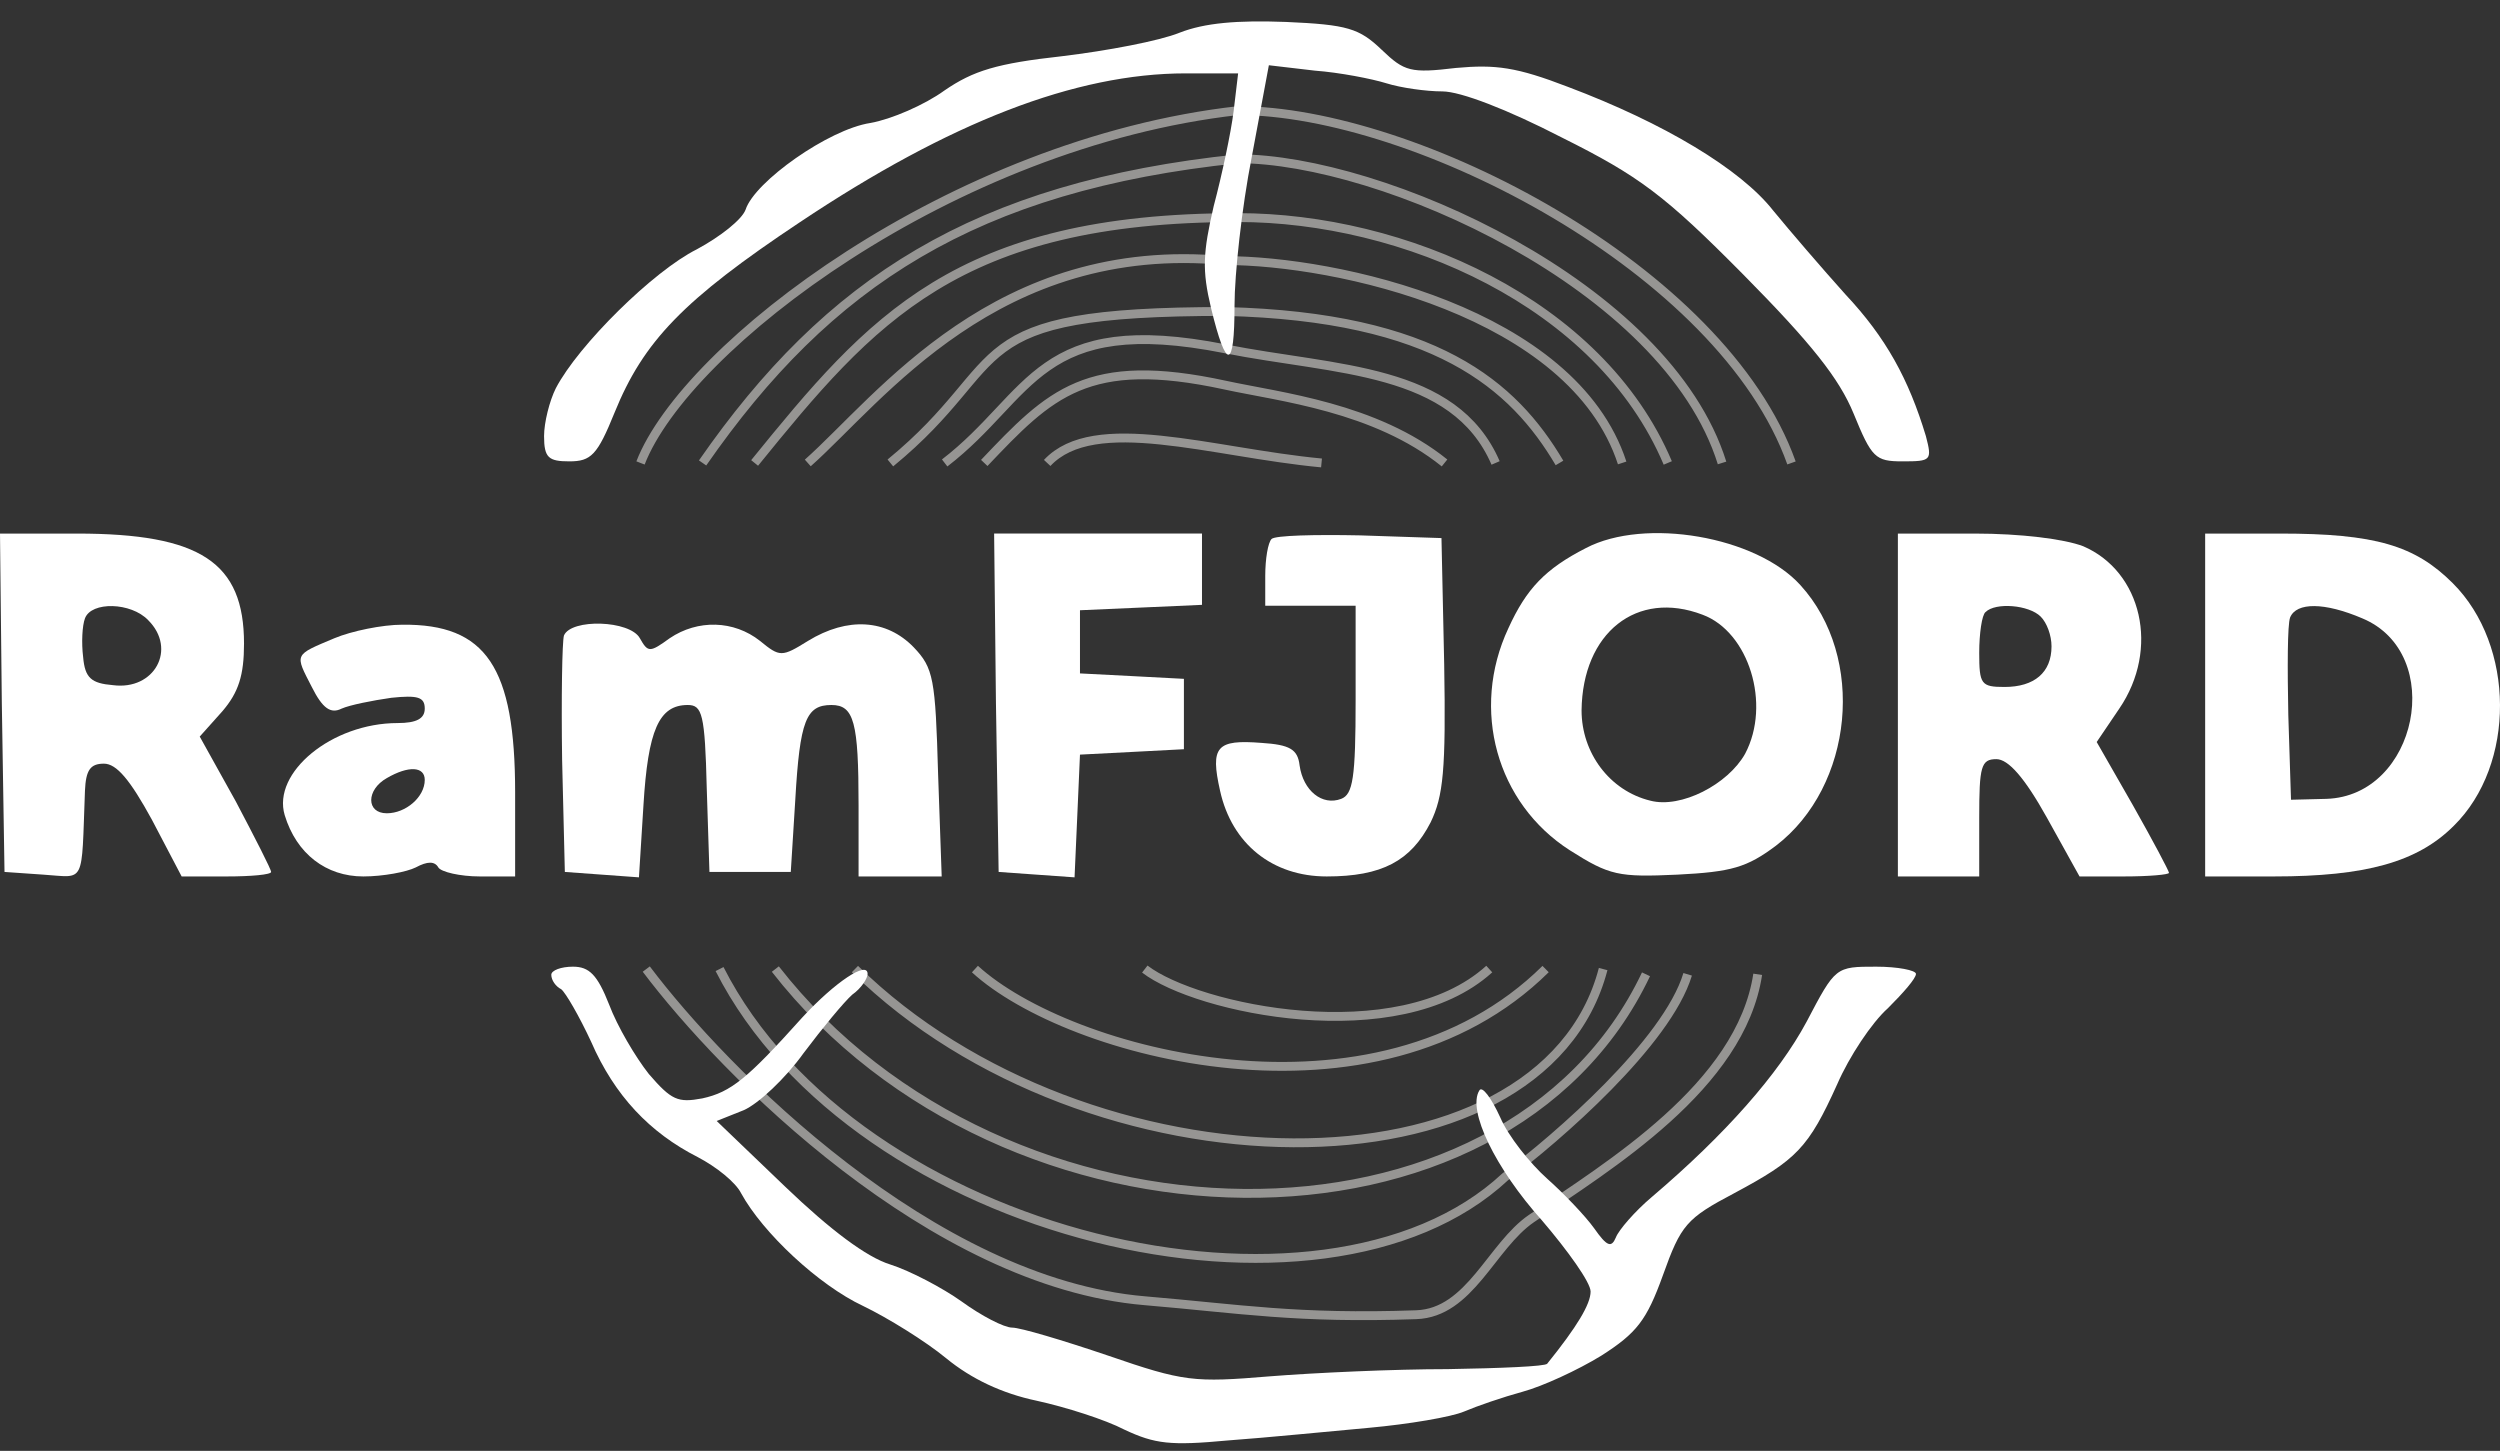 <svg width="112" height="65" viewBox="0 0 112 65" fill="none" xmlns="http://www.w3.org/2000/svg">
<rect x="0" y="0" width="112" height="65" fill="#333333" stroke="none"/>
<path d="M28.695 20.74C30.716 15.525 42.625 6.403 55.462 4.956C63.375 4.956 77.172 12.06 80.259 20.74M31.476 20.74C37.101 12.637 43.669 8.345 55.462 7.113C61.869 7.113 74.659 12.763 77.148 20.74M33.807 20.74C39.027 14.309 42.879 9.748 55.462 9.748C62.833 9.748 71.661 13.516 74.716 20.74M36.189 20.74C39.432 17.857 44.652 10.711 54.889 11.674C59.819 11.674 70.458 13.954 72.673 20.74M39.889 20.74C45.565 16.083 42.676 13.954 54.889 13.954C64.312 14.186 67.806 17.254 69.865 20.74M42.321 20.74C46.274 17.704 46.477 13.954 54.889 15.627C59.841 16.611 65.149 16.453 67.003 20.74M44.095 20.74C47.042 17.639 48.695 15.909 54.889 17.254C57.336 17.786 61.61 18.239 64.715 20.74M46.914 20.74C49.029 18.477 54.256 20.273 59.204 20.74" stroke="#FAF9F5" stroke-opacity="0.5" stroke-width="0.397"/>
<path d="M28.953 43.414C32.43 48.032 41.766 57.469 51.287 58.273C55.542 58.632 58.107 59.088 63.449 58.899C65.863 58.813 66.811 55.82 68.611 54.589C72.049 52.237 77.988 48.669 78.745 43.649M32.236 43.414C38.356 55.466 59.258 60.349 67.432 52.723C69.773 50.971 74.685 46.704 75.607 43.649M34.735 43.414C45.016 56.6 67.432 56.947 73.741 43.649M38.301 43.414C48.724 53.656 69.078 53.93 71.821 43.414M43.677 43.414C47.847 47.237 61.641 50.932 69.243 43.414M51.287 43.414C53.607 45.207 62.629 47.123 66.719 43.414" stroke="#FAF9F5" stroke-opacity="0.5" stroke-width="0.397"/>
<path d="M52.837 1.468C51.946 1.831 49.598 2.276 47.573 2.519C44.658 2.842 43.606 3.165 42.31 4.055C41.419 4.702 39.921 5.348 38.99 5.51C37.127 5.793 33.807 8.138 33.403 9.391C33.241 9.836 32.269 10.604 31.216 11.17C29.273 12.14 25.912 15.455 24.9 17.395C24.617 17.961 24.374 18.931 24.374 19.538C24.374 20.508 24.576 20.669 25.507 20.669C26.479 20.669 26.763 20.387 27.532 18.486C28.828 15.293 30.609 13.433 35.832 9.957C42.553 5.47 48.181 3.287 53.12 3.287H55.468L55.266 4.985C55.145 5.955 54.74 7.855 54.375 9.229C53.889 11.331 53.849 12.099 54.254 13.797C54.942 16.627 55.307 16.587 55.307 13.676C55.307 12.302 55.63 9.31 56.076 7.046L56.845 2.923L58.91 3.165C60.003 3.246 61.461 3.529 62.109 3.731C62.756 3.934 63.89 4.095 64.619 4.095C65.429 4.095 67.534 4.904 69.963 6.157C73.445 7.895 74.579 8.744 78.101 12.302C81.138 15.374 82.393 16.95 83.041 18.527C83.851 20.508 84.013 20.669 85.227 20.669C86.523 20.669 86.563 20.629 86.28 19.538C85.511 16.991 84.498 15.131 82.677 13.191C81.624 12.018 80.166 10.321 79.437 9.431C77.98 7.572 74.538 5.51 70.247 3.893C67.939 3.004 67.008 2.882 65.226 3.044C63.202 3.287 62.918 3.206 61.906 2.236C60.894 1.266 60.368 1.104 57.614 0.983C55.428 0.902 53.971 1.023 52.837 1.468Z" fill="white"/>
<path d="M0.081 31.463L0.202 39.063L1.943 39.184C3.846 39.306 3.644 39.71 3.806 35.425C3.846 34.495 4.049 34.212 4.656 34.212C5.223 34.212 5.83 34.94 6.802 36.718L8.138 39.265H10.162C11.256 39.265 12.146 39.184 12.146 39.063C12.146 38.942 11.418 37.527 10.567 35.91L8.948 32.999L9.96 31.867C10.689 31.018 10.932 30.25 10.932 28.835C10.932 25.197 8.988 23.904 3.441 23.904H0L0.081 31.463ZM6.64 27.785C7.936 29.078 6.923 30.938 5.061 30.695C4.089 30.614 3.806 30.372 3.725 29.442C3.644 28.795 3.684 28.027 3.806 27.704C4.089 26.936 5.871 26.976 6.64 27.785Z" fill="white"/>
<path d="M44.618 31.463L44.739 39.063L46.44 39.184L48.14 39.305L48.262 36.556L48.383 33.807L50.731 33.686L53.039 33.565V31.988V30.412L50.731 30.29L48.383 30.169V28.754V27.339L51.136 27.218L53.849 27.097V25.52V23.903H49.193H44.537L44.618 31.463Z" fill="white"/>
<path d="M56.967 24.146C56.805 24.308 56.683 25.036 56.683 25.804V27.138H58.708H60.732V31.342C60.732 34.859 60.611 35.587 60.084 35.789C59.234 36.112 58.384 35.425 58.222 34.293C58.141 33.565 57.776 33.363 56.521 33.282C54.497 33.121 54.213 33.444 54.659 35.425C55.185 37.81 57.007 39.265 59.436 39.265C61.906 39.265 63.202 38.578 64.093 36.84C64.659 35.667 64.781 34.495 64.7 29.765L64.578 24.106L60.934 23.985C58.91 23.944 57.129 23.985 56.967 24.146Z" fill="white"/>
<path d="M71.056 24.55C69.234 25.48 68.384 26.369 67.574 28.148C65.874 31.786 67.048 35.99 70.328 38.092C72.109 39.224 72.514 39.305 75.146 39.184C77.575 39.062 78.263 38.86 79.559 37.89C83.041 35.222 83.608 29.441 80.652 26.207C78.668 24.024 73.688 23.175 71.056 24.55ZM76.279 27.541C78.344 28.309 79.356 31.544 78.182 33.767C77.413 35.141 75.308 36.233 73.931 35.869C72.109 35.424 70.854 33.726 70.854 31.826C70.894 28.35 73.324 26.41 76.279 27.541Z" fill="white"/>
<path d="M85.025 31.584V39.265H86.847H88.669V36.638C88.669 34.333 88.75 34.01 89.438 34.01C89.964 34.01 90.693 34.818 91.705 36.638L93.163 39.265H95.147C96.28 39.265 97.171 39.184 97.171 39.103C97.171 39.023 96.442 37.648 95.552 36.072L93.932 33.242L94.944 31.746C96.766 29.078 95.957 25.602 93.325 24.47C92.475 24.146 90.531 23.904 88.466 23.904H85.025V31.584ZM91.422 27.623C91.705 27.906 91.908 28.472 91.908 28.957C91.908 30.129 91.138 30.776 89.802 30.776C88.75 30.776 88.669 30.655 88.669 29.24C88.669 28.391 88.79 27.542 88.952 27.421C89.397 26.976 90.895 27.097 91.422 27.623Z" fill="white"/>
<path d="M98.791 31.584V39.265H101.868C105.998 39.265 108.305 38.618 109.925 37.001C112.719 34.252 112.678 28.916 109.884 26.127C108.184 24.429 106.402 23.904 102.151 23.904H98.791V31.584ZM105.836 27.704C109.601 29.28 108.305 35.667 104.216 35.789L102.637 35.829L102.516 32.029C102.475 29.927 102.475 27.987 102.597 27.663C102.88 26.976 104.135 26.976 105.836 27.704Z" fill="white"/>
<path d="M14.98 28.593C13.159 29.361 13.199 29.28 13.968 30.776C14.454 31.746 14.819 31.989 15.304 31.746C15.669 31.584 16.681 31.382 17.531 31.261C18.705 31.14 19.029 31.221 19.029 31.746C19.029 32.191 18.665 32.393 17.815 32.393C14.859 32.393 12.187 34.616 12.754 36.516C13.28 38.255 14.616 39.265 16.276 39.265C17.167 39.265 18.22 39.063 18.625 38.861C19.151 38.578 19.475 38.578 19.637 38.861C19.758 39.063 20.608 39.265 21.499 39.265H23.078V35.506C23.078 29.887 21.782 27.946 18.017 27.987C17.126 27.987 15.75 28.27 14.98 28.593ZM19.029 34.94C19.029 35.708 18.179 36.435 17.329 36.435C16.398 36.435 16.398 35.384 17.329 34.859C18.301 34.293 19.029 34.333 19.029 34.94Z" fill="white"/>
<path d="M25.265 28.471C25.183 28.754 25.143 31.261 25.183 34.05L25.305 39.063L26.965 39.184L28.625 39.305L28.827 36.071C29.03 32.716 29.516 31.584 30.811 31.584C31.459 31.584 31.581 31.988 31.662 35.303L31.783 39.063H33.605H35.427L35.629 35.829C35.832 32.271 36.115 31.584 37.249 31.584C38.261 31.584 38.464 32.352 38.464 36.071V39.265H40.326H42.188L42.026 34.656C41.905 30.412 41.824 29.927 40.933 28.997C39.719 27.744 37.978 27.622 36.196 28.714C35.022 29.442 34.941 29.442 34.05 28.714C32.876 27.784 31.257 27.744 30.002 28.593C29.111 29.239 29.03 29.239 28.666 28.593C28.22 27.784 25.588 27.703 25.265 28.471Z" fill="white"/>
<path d="M24.698 43.671C24.698 43.914 24.9 44.197 25.143 44.318C25.346 44.48 25.953 45.531 26.479 46.663C27.532 49.088 29.111 50.746 31.257 51.837C32.107 52.282 32.957 52.969 33.2 53.454C34.172 55.233 36.682 57.577 38.666 58.507C39.759 59.033 41.46 60.084 42.391 60.852C43.525 61.782 44.901 62.428 46.44 62.752C47.735 63.035 49.517 63.601 50.367 64.045C51.744 64.692 52.432 64.773 55.023 64.531C56.724 64.409 59.558 64.126 61.339 63.965C63.121 63.803 65.024 63.479 65.591 63.237C66.157 62.994 67.332 62.59 68.222 62.347C69.113 62.105 70.692 61.377 71.745 60.73C73.324 59.72 73.769 59.154 74.498 57.133C75.308 54.869 75.551 54.586 77.696 53.454C80.49 51.958 81.016 51.433 82.312 48.563C82.838 47.35 83.851 45.814 84.579 45.167C85.268 44.48 85.835 43.833 85.835 43.631C85.835 43.469 85.025 43.307 84.053 43.307C82.231 43.307 82.231 43.307 80.936 45.773C79.68 48.118 77.292 50.826 74.012 53.616C73.243 54.263 72.514 55.111 72.392 55.435C72.19 55.92 71.988 55.839 71.421 55.031C71.016 54.465 70.044 53.454 69.315 52.807C68.546 52.12 67.574 50.907 67.21 50.058C66.805 49.169 66.4 48.644 66.279 48.846C65.712 49.735 67.008 52.363 69.073 54.667C70.247 56.041 71.259 57.456 71.259 57.86C71.259 58.426 70.651 59.437 69.315 61.094C69.234 61.216 67.21 61.297 64.862 61.337C62.473 61.337 58.91 61.499 56.886 61.66C53.485 61.943 53.039 61.903 49.638 60.73C47.614 60.043 45.711 59.477 45.346 59.477C44.982 59.477 43.97 58.952 43.079 58.305C42.229 57.699 40.771 56.931 39.881 56.648C38.828 56.324 37.209 55.111 35.184 53.171L32.107 50.22L33.322 49.735C33.969 49.452 35.184 48.32 35.994 47.188C36.844 46.056 37.816 44.884 38.18 44.561C38.585 44.278 38.868 43.833 38.868 43.631C38.868 43.024 37.411 43.995 35.953 45.571C33.484 48.32 32.755 48.926 31.459 49.209C30.366 49.412 30.083 49.29 29.07 48.118C28.463 47.35 27.653 45.975 27.289 45.005C26.763 43.671 26.398 43.307 25.669 43.307C25.143 43.307 24.698 43.469 24.698 43.671Z" fill="white"/>
</svg>
